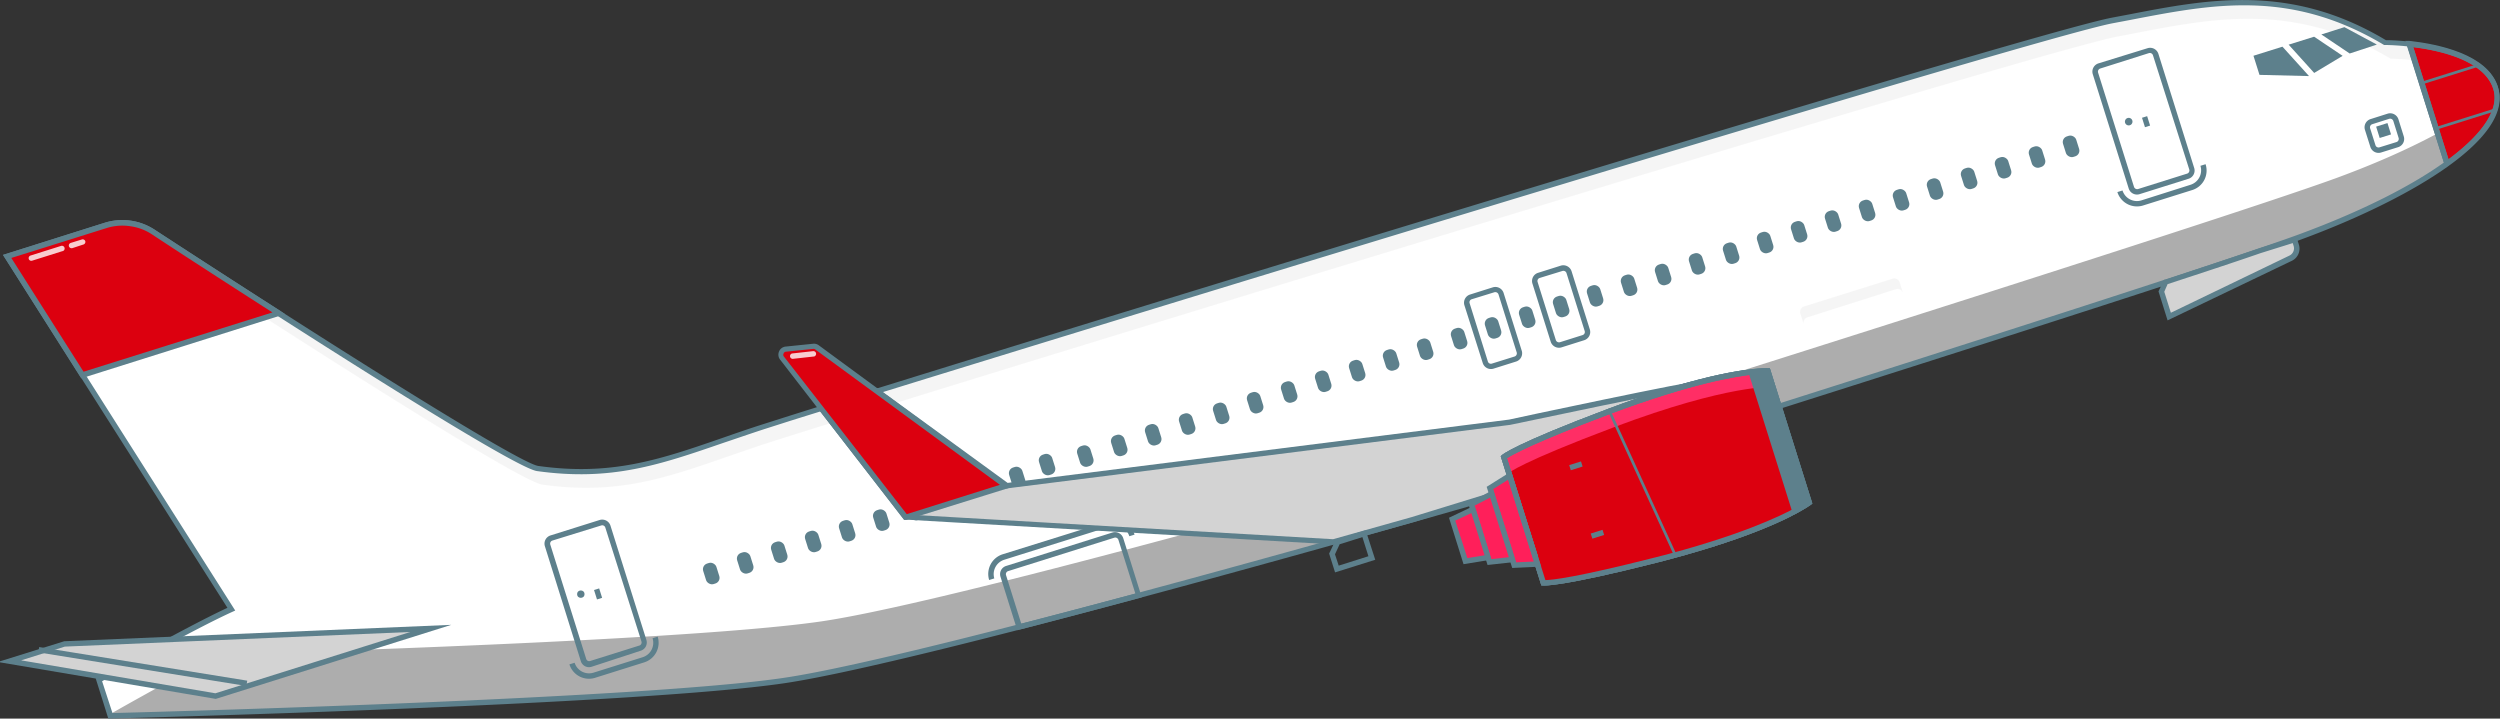 <svg xmlns="http://www.w3.org/2000/svg" viewBox="0 0 311.2 89.45"><rect x="0" y="0" width="311.2" height="89.45" fill="#333333" stroke="none"/><defs><style>.cls-1{fill:#fff;}.cls-2{fill:#ececec;opacity:0.5;}.cls-3{fill:#5d808c;}.cls-4{fill:#adadad;}.cls-5{fill:#dc000f;}.cls-6{fill:#d3d3d3;}.cls-7{fill:#ff2e65;}.cls-8{fill:#ff1f5a;}.cls-9{opacity:0.8;}</style></defs><title>Recurso 1</title><g id="Capa_2" data-name="Capa 2"><g id="Capa_1-2" data-name="Capa 1"><path class="cls-1" d="M.89,31.92l12.24-3.85a7,7,0,0,1,3.11-.24h0a7.12,7.12,0,0,1,2.78,1.05c7.38,4.82,44.55,29,47.89,29.43C78,59.86,84.46,56.55,95,53.11S252.16,4.57,263,2.53s21.36-4.77,34,2.75c0,0,11.89,0,13.72,5.64S301.16,24,286,29.57,185.79,61.84,185.79,61.84,116.2,82,97.57,84.72s-83.86,4.39-83.86,4.39l-1.4-4.47s11.06-6.32,16.48-8.79Z"/><path class="cls-2" d="M13.77,30.09a7,7,0,0,1,3.11-.24h0a6.94,6.94,0,0,1,2.77,1.06c7.38,4.81,44.56,29,47.89,29.42,11.09,1.55,17.52-1.76,28.06-5.2S252.8,6.59,263.59,4.55s21.36-4.77,34,2.76c0,0,10.47,0,13.27,4.66a4.14,4.14,0,0,0-.19-1.05c-1.83-5.62-13.72-5.64-13.72-5.64C284.31-2.24,273.74.5,263,2.53S105.54,49.66,95,53.11s-17,6.75-28.06,5.2C63.6,57.84,26.43,33.7,19.05,28.88a7.12,7.12,0,0,0-2.78-1.05h0a7,7,0,0,0-3.11.24L.89,31.92l1.17,1.85Z"/><path class="cls-3" d="M272.88,23.66l-6.11,1.92a2.56,2.56,0,0,1-3.2-1.67l.64-.2a1.88,1.88,0,0,0,2.36,1.23L272.68,23a1.89,1.89,0,0,0,1.23-2.36l.64-.2A2.54,2.54,0,0,1,272.88,23.66Z"/><path class="cls-4" d="M185.79,61.84S270.92,35.09,286,29.57c13.17-4.81,23.46-11.12,24.69-16.38a7.11,7.11,0,0,0-.77-.67c-4.5,3.4-11.32,6.8-19.17,9.67-15.12,5.52-100.25,32.27-100.25,32.27S121,74.58,102.31,77.34c-14.37,2.12-56.45,3.58-74.95,4.14-5.73,2.89-13.71,7.45-13.71,7.45l.06.18s65.22-1.64,83.86-4.39S185.79,61.84,185.79,61.84Z"/><path class="cls-5" d="M299.93,5.48l4.67,14.88c4.56-3.3,7-6.61,6.06-9.44C309.42,7.11,303.57,5.88,299.93,5.48Z"/><path class="cls-3" d="M304.42,20.9l-5-15.81.51,0c3.55.39,9.71,1.65,11,5.68.92,2.83-1.21,6.22-6.18,9.81Zm-4-15,4.38,13.94c3.18-2.36,6.56-5.71,5.56-8.79C309.2,7.54,303.84,6.31,300.4,5.87Z"/><path class="cls-3" d="M272.44,22.25l-6.11,1.92a1.08,1.08,0,0,1-1.35-.71L260.51,9.24a1.08,1.08,0,0,1,.7-1.35L267.33,6a1.08,1.08,0,0,1,1.35.71l4.46,14.22A1.07,1.07,0,0,1,272.44,22.25Zm-11-13.72a.41.41,0,0,0-.27.51l4.47,14.22a.42.42,0,0,0,.51.27l6.11-1.92a.41.41,0,0,0,.26-.51L268,6.88a.41.41,0,0,0-.5-.27Z"/><path class="cls-3" d="M265.43,15a.47.47,0,1,1-.58-.31A.47.47,0,0,1,265.43,15Z"/><rect class="cls-3" x="266.8" y="14.52" width="0.67" height="1.23" transform="translate(7.75 80.77) rotate(-17.44)"/><path class="cls-3" d="M80.2,82.45l-6.11,1.92a2.55,2.55,0,0,1-3.21-1.67l.65-.2a1.88,1.88,0,0,0,2.36,1.23L80,81.81a1.88,1.88,0,0,0,1.23-2.36l.64-.2A2.56,2.56,0,0,1,80.2,82.45Z"/><path class="cls-3" d="M79.76,81,73.64,83a1.06,1.06,0,0,1-1.34-.7L67.83,68a1.07,1.07,0,0,1,.7-1.35l6.11-1.92a1.08,1.08,0,0,1,1.35.7l4.47,14.22A1.07,1.07,0,0,1,79.76,81Zm-11-13.71a.4.4,0,0,0-.26.5l4.47,14.23a.39.39,0,0,0,.5.26l6.11-1.92a.4.4,0,0,0,.27-.5L75.35,65.67a.4.4,0,0,0-.51-.26Z"/><circle class="cls-3" cx="72.3" cy="73.96" r="0.46"/><path class="cls-3" d="M185.89,62.16h0c-.69.21-69.82,20.16-88.26,22.89s-83.25,4.38-83.9,4.39h-.25l-1.57-5,.24-.13c.11-.06,10.67-6.09,16.16-8.65L.37,31.73l12.66-4a7.34,7.34,0,0,1,6.2.85C39.68,41.93,64.46,57.62,67,58c9.07,1.27,15.07-.76,22.94-3.49,1.58-.55,3.21-1.12,5-1.69l3.33-1.06C122.67,44.05,252.59,4.14,262.89,2.2L265,1.8C274.92-.12,285.16-2.09,297,5c1.21,0,12.12.28,13.94,5.87,2.15,6.59-12,14.39-24.82,19.06C271.2,35.35,186.74,61.89,185.89,62.16ZM14,88.76c4.47-.11,65.74-1.74,83.56-4.38,18.37-2.71,87.29-22.61,88.17-22.86,1.09-.34,85.32-26.82,100.24-32.27C302.15,23.32,312,16,310.34,11c-1.73-5.32-13.28-5.4-13.4-5.4h-.09l-.08,0c-11.69-7-21.38-5.09-31.63-3.11l-2.12.4C253,4.76,122,45,98.42,52.37L95.1,53.43c-1.75.57-3.38,1.14-5,1.68-8,2.76-14,4.82-23.25,3.53-3.32-.46-37.6-22.68-48-29.47a6.44,6.44,0,0,0-2.64-1,6.5,6.5,0,0,0-3,.22L1.41,32.11,29.28,76l-.35.16C24,78.4,14.34,83.87,12.71,84.8Z"/><rect class="cls-3" x="74.12" y="73.31" width="0.67" height="1.23" transform="translate(-18.74 25.72) rotate(-17.44)"/><rect class="cls-3" x="301.93" y="5.12" width="0.67" height="15.6" transform="translate(10.03 91.19) rotate(-17.44)"/><rect class="cls-3" x="303.05" y="14.68" width="7.49" height="0.34" transform="translate(9.66 92.64) rotate(-17.44)"/><rect class="cls-3" x="301.28" y="9.04" width="7.49" height="0.34" transform="translate(11.27 91.85) rotate(-17.44)"/><path class="cls-3" d="M298.52,18.32l-2.11.66a1.07,1.07,0,0,1-1.35-.7l-.67-2.11a1.07,1.07,0,0,1,.71-1.35l2.11-.67a1.08,1.08,0,0,1,1.35.71l.66,2.11A1.07,1.07,0,0,1,298.52,18.32Zm-3.22-2.86a.41.41,0,0,0-.27.5l.67,2.12a.4.4,0,0,0,.5.26l2.12-.66a.41.41,0,0,0,.26-.51l-.66-2.11a.42.42,0,0,0-.51-.27Z"/><rect class="cls-3" x="295.97" y="15.5" width="1.48" height="1.48" transform="translate(8.77 89.68) rotate(-17.44)"/><path class="cls-3" d="M141.23,66.55l-.65.2a1.87,1.87,0,0,0-2.35-1.23L125,69.68A1.88,1.88,0,0,0,123.77,72l-.64.2A2.57,2.57,0,0,1,124.8,69L138,64.88A2.57,2.57,0,0,1,141.23,66.55Z"/><path class="cls-3" d="M142.13,74.36l-.34.09c-5.31,1.43-10.31,2.75-14.85,3.92l-.31.08-2.09-6.66a1.07,1.07,0,0,1,.7-1.34l13.23-4.16a1.08,1.08,0,0,1,1.35.7Zm-15,3.28c4.36-1.13,9.14-2.39,14.2-3.75l-2.11-6.69a.41.41,0,0,0-.5-.27l-13.22,4.16a.4.4,0,0,0-.27.5Z"/><polygon class="cls-3" points="291.61 6.95 288.07 9.08 284.89 5.56 288.06 4.57 291.61 6.95"/><polygon class="cls-3" points="284.12 5.81 287.42 9.46 287.41 9.47 281.26 9.32 280.51 6.94 284.12 5.81"/><polygon class="cls-3" points="288.96 4.29 291.83 3.38 295.87 5.55 292.49 6.66 288.96 4.29"/><polygon class="cls-6" points="53.64 78.22 8.01 80.16 1.19 82.3 26.84 86.64 53.64 78.22"/><path class="cls-3" d="M56.18,77.78,8,79.82l-8,2.5,0,.13L26.86,87ZM8.07,80.49l43-1.82L26.81,86.3,2.63,82.2Z"/><rect class="cls-3" x="17.21" y="70.28" width="0.67" height="26.16" transform="matrix(0.16, -0.99, 0.99, 0.16, -67.56, 87)"/><rect class="cls-3" x="256.94" y="16.87" width="1.72" height="2.68" rx="0.74" transform="translate(6.4 78.11) rotate(-17.44)"/><rect class="cls-3" x="252.71" y="18.2" width="1.72" height="2.68" rx="0.74" transform="translate(5.8 76.9) rotate(-17.44)"/><rect class="cls-3" x="248.48" y="19.53" width="1.72" height="2.68" rx="0.74" transform="translate(5.21 75.7) rotate(-17.44)"/><rect class="cls-3" x="244.25" y="20.86" width="1.72" height="2.68" rx="0.74" transform="translate(4.62 74.49) rotate(-17.44)"/><rect class="cls-3" x="240.02" y="22.19" width="1.72" height="2.68" rx="0.74" transform="translate(4.02 73.28) rotate(-17.44)"/><rect class="cls-3" x="235.78" y="23.52" width="1.72" height="2.68" rx="0.74" transform="translate(3.43 72.08) rotate(-17.44)"/><rect class="cls-3" x="231.55" y="24.85" width="1.72" height="2.68" rx="0.74" transform="translate(2.84 70.87) rotate(-17.44)"/><rect class="cls-3" x="227.32" y="26.18" width="1.72" height="2.68" rx="0.74" transform="translate(2.24 69.66) rotate(-17.44)"/><rect class="cls-3" x="223.09" y="27.51" width="1.72" height="2.68" rx="0.74" transform="translate(1.65 68.45) rotate(-17.44)"/><rect class="cls-3" x="218.86" y="28.84" width="1.72" height="2.68" rx="0.74" transform="translate(1.06 67.25) rotate(-17.44)"/><rect class="cls-3" x="214.63" y="30.17" width="1.72" height="2.68" rx="0.74" transform="translate(0.46 66.04) rotate(-17.44)"/><rect class="cls-3" x="210.39" y="31.5" width="1.72" height="2.68" rx="0.74" transform="translate(-0.13 64.83) rotate(-17.44)"/><rect class="cls-3" x="206.16" y="32.83" width="1.72" height="2.68" rx="0.74" transform="translate(-0.72 63.62) rotate(-17.44)"/><rect class="cls-3" x="201.93" y="34.16" width="1.72" height="2.68" rx="0.74" transform="translate(-1.32 62.42) rotate(-17.44)"/><rect class="cls-3" x="197.7" y="35.48" width="1.72" height="2.68" rx="0.74" transform="translate(-1.91 61.21) rotate(-17.44)"/><rect class="cls-3" x="193.47" y="36.81" width="1.72" height="2.68" rx="0.74" transform="translate(-2.5 60) rotate(-17.44)"/><rect class="cls-3" x="189.24" y="38.14" width="1.72" height="2.68" rx="0.74" transform="translate(-3.09 58.8) rotate(-17.44)"/><rect class="cls-3" x="185" y="39.47" width="1.72" height="2.68" rx="0.74" transform="translate(-3.69 57.59) rotate(-17.44)"/><rect class="cls-3" x="180.77" y="40.8" width="1.72" height="2.68" rx="0.74" transform="translate(-4.28 56.38) rotate(-17.44)"/><rect class="cls-3" x="176.54" y="42.13" width="1.72" height="2.68" rx="0.74" transform="translate(-4.87 55.17) rotate(-17.44)"/><rect class="cls-3" x="172.31" y="43.46" width="1.72" height="2.68" rx="0.74" transform="translate(-5.47 53.97) rotate(-17.44)"/><rect class="cls-3" x="168.08" y="44.79" width="1.72" height="2.68" rx="0.74" transform="translate(-6.06 52.76) rotate(-17.44)"/><rect class="cls-3" x="163.85" y="46.12" width="1.72" height="2.68" rx="0.74" transform="translate(-6.65 51.55) rotate(-17.44)"/><rect class="cls-3" x="159.62" y="47.45" width="1.72" height="2.68" rx="0.74" transform="translate(-7.25 50.35) rotate(-17.44)"/><rect class="cls-3" x="155.38" y="48.78" width="1.72" height="2.68" rx="0.74" transform="translate(-7.84 49.14) rotate(-17.44)"/><rect class="cls-3" x="151.15" y="50.11" width="1.72" height="2.68" rx="0.74" transform="translate(-8.43 47.93) rotate(-17.44)"/><rect class="cls-3" x="146.92" y="51.44" width="1.72" height="2.68" rx="0.74" transform="translate(-9.03 46.72) rotate(-17.44)"/><rect class="cls-3" x="142.69" y="52.77" width="1.72" height="2.68" rx="0.74" transform="translate(-9.62 45.52) rotate(-17.44)"/><rect class="cls-3" x="138.46" y="54.1" width="1.72" height="2.68" rx="0.74" transform="translate(-10.21 44.31) rotate(-17.44)"/><rect class="cls-3" x="134.23" y="55.43" width="1.72" height="2.68" rx="0.74" transform="translate(-10.8 43.1) rotate(-17.44)"/><rect class="cls-3" x="129.99" y="56.76" width="1.72" height="2.68" rx="0.74" transform="matrix(0.95, -0.3, 0.3, 0.95, -11.4, 41.89)"/><rect class="cls-3" x="125.76" y="58.09" width="1.72" height="2.68" rx="0.74" transform="translate(-11.99 40.69) rotate(-17.44)"/><rect class="cls-3" x="121.53" y="59.42" width="1.72" height="2.68" rx="0.74" transform="translate(-12.58 39.48) rotate(-17.44)"/><rect class="cls-3" x="117.3" y="60.75" width="1.72" height="2.68" rx="0.74" transform="translate(-13.18 38.27) rotate(-17.44)"/><rect class="cls-3" x="113.07" y="62.08" width="1.72" height="2.68" rx="0.74" transform="translate(-13.77 37.07) rotate(-17.44)"/><rect class="cls-3" x="108.84" y="63.4" width="1.72" height="2.68" rx="0.74" transform="translate(-14.36 35.86) rotate(-17.44)"/><rect class="cls-3" x="104.6" y="64.73" width="1.72" height="2.68" rx="0.74" transform="translate(-14.96 34.65) rotate(-17.44)"/><rect class="cls-3" x="100.37" y="66.06" width="1.72" height="2.68" rx="0.74" transform="translate(-15.55 33.44) rotate(-17.44)"/><rect class="cls-3" x="96.14" y="67.39" width="1.72" height="2.68" rx="0.74" transform="translate(-16.14 32.24) rotate(-17.44)"/><rect class="cls-3" x="91.91" y="68.72" width="1.72" height="2.68" rx="0.74" transform="translate(-16.74 31.03) rotate(-17.44)"/><rect class="cls-3" x="87.68" y="70.05" width="1.72" height="2.68" rx="0.74" transform="translate(-17.33 29.82) rotate(-17.44)"/><path class="cls-3" d="M197.2,42.35l-2.82.89a1.08,1.08,0,0,1-1.35-.71l-2.27-7.22a1.07,1.07,0,0,1,.7-1.35l2.82-.89a1.08,1.08,0,0,1,1.35.7L197.9,41A1.07,1.07,0,0,1,197.2,42.35Zm-5.54-7.75a.4.4,0,0,0-.26.5l2.27,7.23a.42.42,0,0,0,.51.27l2.82-.89a.4.4,0,0,0,.26-.51L195,34a.41.41,0,0,0-.51-.27Z"/><path class="cls-3" d="M188.74,45l-2.83.89a1.07,1.07,0,0,1-1.34-.71L182.29,38a1.07,1.07,0,0,1,.71-1.34l2.82-.89a1.08,1.08,0,0,1,1.35.7l2.27,7.23A1.08,1.08,0,0,1,188.74,45Zm-5.54-7.75a.39.39,0,0,0-.26.5L185.21,45a.39.39,0,0,0,.5.26l2.82-.88a.41.41,0,0,0,.27-.51l-2.27-7.23a.42.42,0,0,0-.51-.26Z"/><path class="cls-6" d="M213.26,53.17l-1.43-5.45c-.58-.1-23.92,4.84-23.93,4.84l-62.56,7.9L109.16,48.68l-6.93,2.15,10.48,13.54L166,67.46c3.67-1,7-2,9.84-2.77Z"/><path class="cls-3" d="M213.66,53.4,175.92,65c-2.85.81-6.18,1.75-9.85,2.77l-.11,0-53.42-3.1L101.66,50.65l.47-.14,6.93-2.16.16-.05,16.21,11.81,62.43-7.88h0c.18-.06,23.36-5,24-4.84l.21,0ZM165.94,67.12l9.78-2.75,37.13-11.43-1.27-4.86c-2.36.33-22.19,4.51-23.61,4.81l-62.73,7.92-.1-.08-16-11.68-6.31,2,10.1,13Z"/><path class="cls-5" d="M200.32,51.17c14.23-5.35,19.74-5,19.74-5l2.57,8.19,2.58,8.2s-4.33,3.42-19.06,7.17c-12.14,3.09-14,2.83-14,2.83l-2.46-7.84-2.46-7.84S188.6,55.58,200.32,51.17Z"/><path class="cls-3" d="M213.1,68.1c-2.12.66-4.43,1.32-6.87,1.94-12.06,3.06-14.07,2.85-14.15,2.84l-.21,0-5.06-16.09.16-.14c.06-.06,1.59-1.39,13.24-5.77,2.35-.88,4.62-1.67,6.74-2.34,9.22-2.89,13-2.71,13.13-2.7h.23l5.29,16.84-.18.15C225.29,62.9,222.32,65.2,213.1,68.1Zm-20.73,4.11c.74,0,3.75-.3,13.7-2.83,2.42-.61,4.72-1.26,6.83-1.93,7.83-2.46,11.14-4.51,11.91-5l-5-15.93c-.94,0-4.83.21-12.66,2.68-2.11.66-4.37,1.44-6.71,2.32-9.59,3.61-12.22,5.11-12.85,5.52Z"/><path class="cls-7" d="M200.32,51.17c-11.72,4.41-13.12,5.69-13.12,5.69l.63,2s1.41-1.29,13.13-5.7c14.22-5.35,19.73-5,19.73-5l-.63-2S214.55,45.82,200.32,51.17Z"/><path class="cls-3" d="M213.1,68.1c-2.12.66-4.43,1.32-6.87,1.94-12.06,3.06-14.07,2.85-14.15,2.84l-.21,0-5.06-16.09.16-.14c.06-.06,1.59-1.39,13.24-5.77,2.35-.88,4.62-1.67,6.74-2.34,9.22-2.89,13-2.71,13.13-2.7h.23l5.29,16.84-.18.15C225.29,62.9,222.32,65.2,213.1,68.1Zm-20.73,4.11c.74,0,3.75-.3,13.7-2.83,2.42-.61,4.72-1.26,6.83-1.93,7.83-2.46,11.14-4.51,11.91-5l-5-15.93c-.94,0-4.83.21-12.66,2.68-2.11.66-4.37,1.44-6.71,2.32-9.59,3.61-12.22,5.11-12.85,5.52Z"/><path class="cls-5" d="M205.14,66.5c-12.14,3.08-14,2.83-14,2.83l1,3.21s1.89.26,14-2.83c14.73-3.75,19.06-7.17,19.06-7.17l-1-3.21S219.87,62.75,205.14,66.5Z"/><rect class="cls-3" x="220.36" y="45.86" width="0.67" height="18.2" transform="translate(-6.32 68.68) rotate(-17.44)"/><polygon class="cls-8" points="188.48 70.35 191.39 70.21 187.93 59.19 185.46 60.74 188.48 70.35"/><path class="cls-3" d="M191.84,70.53l-3.6.17-3.18-10.1,3.06-1.92ZM188.72,70l2.22-.1-3.2-10.19-1.88,1.18Z"/><polygon class="cls-8" points="185.41 69.97 188.26 69.65 185.68 61.45 183.16 62.82 185.41 69.97"/><path class="cls-3" d="M188.7,69.94l-3.53.39-2.41-7.67,3.12-1.7Zm-3.06-.34,2.18-.24-2.33-7.42-1.93,1Z"/><polygon class="cls-8" points="182.41 69.85 185.22 69.39 183.34 63.4 180.77 64.63 182.41 69.85"/><path class="cls-3" d="M185.66,69.66l-3.48.57-1.81-5.78,3.18-1.52Zm-3-.19,2.14-.35-1.65-5.25-2,.94Z"/><rect class="cls-3" x="204.24" y="50.17" width="0.34" height="19.8" transform="translate(-6.46 90.51) rotate(-24.59)"/><rect class="cls-3" x="195.4" y="57.64" width="1.54" height="0.67" transform="translate(-8.36 61.47) rotate(-17.44)"/><rect class="cls-3" x="198.08" y="66.16" width="1.54" height="0.67" transform="translate(-10.79 62.66) rotate(-17.44)"/><path class="cls-5" d="M101.25,43.12l-3.41.35a.68.68,0,0,0-.46,1.09l15.33,19.81h.14L125.2,60.5,101.72,43.25A.72.72,0,0,0,101.25,43.12Z"/><path class="cls-3" d="M125.94,60.63l-13.12,4.09-.28,0L97.11,44.77a1,1,0,0,1-.17-.92,1,1,0,0,1,.87-.71l3.4-.35a1,1,0,0,1,.71.19ZM112.87,64l11.6-3.65-23-16.86a.34.34,0,0,0-.24-.06l-3.4.35a.33.33,0,0,0-.29.24.34.34,0,0,0,0,.31Z"/><path class="cls-5" d="M19.05,28.88a7.12,7.12,0,0,0-2.78-1.05h0a7,7,0,0,0-3.11.24L.89,31.92l9.37,14.75L34.7,39C27.68,34.5,21.59,30.54,19.05,28.88Z"/><path class="cls-3" d="M35.48,39.1l-25.37,8L.37,31.73l12.66-4a7.34,7.34,0,0,1,6.2.85c2.92,1.91,8.85,5.76,15.65,10.11ZM10.4,46.27l23.51-7.38c-6.55-4.2-12.21-7.87-15-9.72a6.44,6.44,0,0,0-2.64-1,6.51,6.51,0,0,0-3,.22L1.41,32.11Z"/><path class="cls-6" d="M269.62,35.1l-.57,1.19,1,3.11,15.13-7.29a1.33,1.33,0,0,0,.69-1.6l-.21-.67-4.29,1.35C278.31,32.23,274.29,33.56,269.62,35.1Z"/><path class="cls-3" d="M269.82,39.88l-1.13-3.61.69-1.45.14,0c4.85-1.6,8.79-2.91,11.71-3.91l4.62-1.45.32,1a1.68,1.68,0,0,1-.87,2Zm-.41-3.56.82,2.61L285,31.81a1,1,0,0,0,.51-1.2l-.11-.35-4,1.25c-2.88,1-6.78,2.29-11.58,3.86Z"/><path class="cls-3" d="M171.19,69.68l-5,1.57-.74-2.34.82-1.72L170,66Zm-4.55.73,3.7-1.17-.75-2.38-2.83.89L166.18,69Z"/><path class="cls-3" d="M223.42,63.63a13.52,13.52,0,0,0,1.79-1.09l-2.58-8.2-2.57-8.19a13.83,13.83,0,0,0-2.09.12Z"/><path class="cls-3" d="M213.1,68.1c-2.12.66-4.43,1.32-6.87,1.94-12.06,3.06-14.07,2.85-14.15,2.84l-.21,0-5.06-16.09.16-.14c.06-.06,1.59-1.39,13.24-5.77,2.35-.88,4.62-1.67,6.74-2.34,9.22-2.89,13-2.71,13.13-2.7h.23l5.29,16.84-.18.15C225.29,62.9,222.32,65.2,213.1,68.1Zm-20.73,4.11c.74,0,3.75-.3,13.7-2.83,2.42-.61,4.72-1.26,6.83-1.93,7.83-2.46,11.14-4.51,11.91-5l-5-15.93c-.94,0-4.83.21-12.66,2.68-2.11.66-4.37,1.44-6.71,2.32-9.59,3.61-12.22,5.11-12.85,5.52Z"/><path class="cls-2" d="M235.57,34.7l-11,3.45a.7.7,0,0,0-.46.88l.42,1.35a.7.7,0,0,1,.46-.88L236,36a.7.7,0,0,1,.88.47l-.42-1.35A.71.71,0,0,0,235.57,34.7Z"/><g class="cls-9"><path class="cls-1" d="M266.06,8.16l-3.42,1.08a.34.34,0,0,1-.42-.23.33.33,0,0,1,.22-.42l3.42-1.07a.33.33,0,0,1,.42.22A.34.34,0,0,1,266.06,8.16Z"/></g><g class="cls-9"><path class="cls-1" d="M267.36,7.75l-.46.15a.34.34,0,0,1-.2-.65l.46-.14a.33.33,0,0,1,.42.22A.33.33,0,0,1,267.36,7.75Z"/></g><g class="cls-9"><path class="cls-1" d="M7.78,31.26,4,32.45a.33.33,0,0,1-.42-.22.34.34,0,0,1,.22-.42l3.8-1.2a.34.34,0,0,1,.21.65Z"/></g><g class="cls-9"><path class="cls-1" d="M10.34,30.45,9,30.89a.35.35,0,0,1-.42-.23.34.34,0,0,1,.22-.42l1.39-.43a.34.34,0,0,1,.43.22A.35.35,0,0,1,10.34,30.45Z"/></g><g class="cls-9"><path class="cls-1" d="M101.36,44.38h-.07l-2.61.29A.34.34,0,0,1,98.6,44l2.62-.29a.34.34,0,0,1,.14.66Z"/></g></g></g></svg>